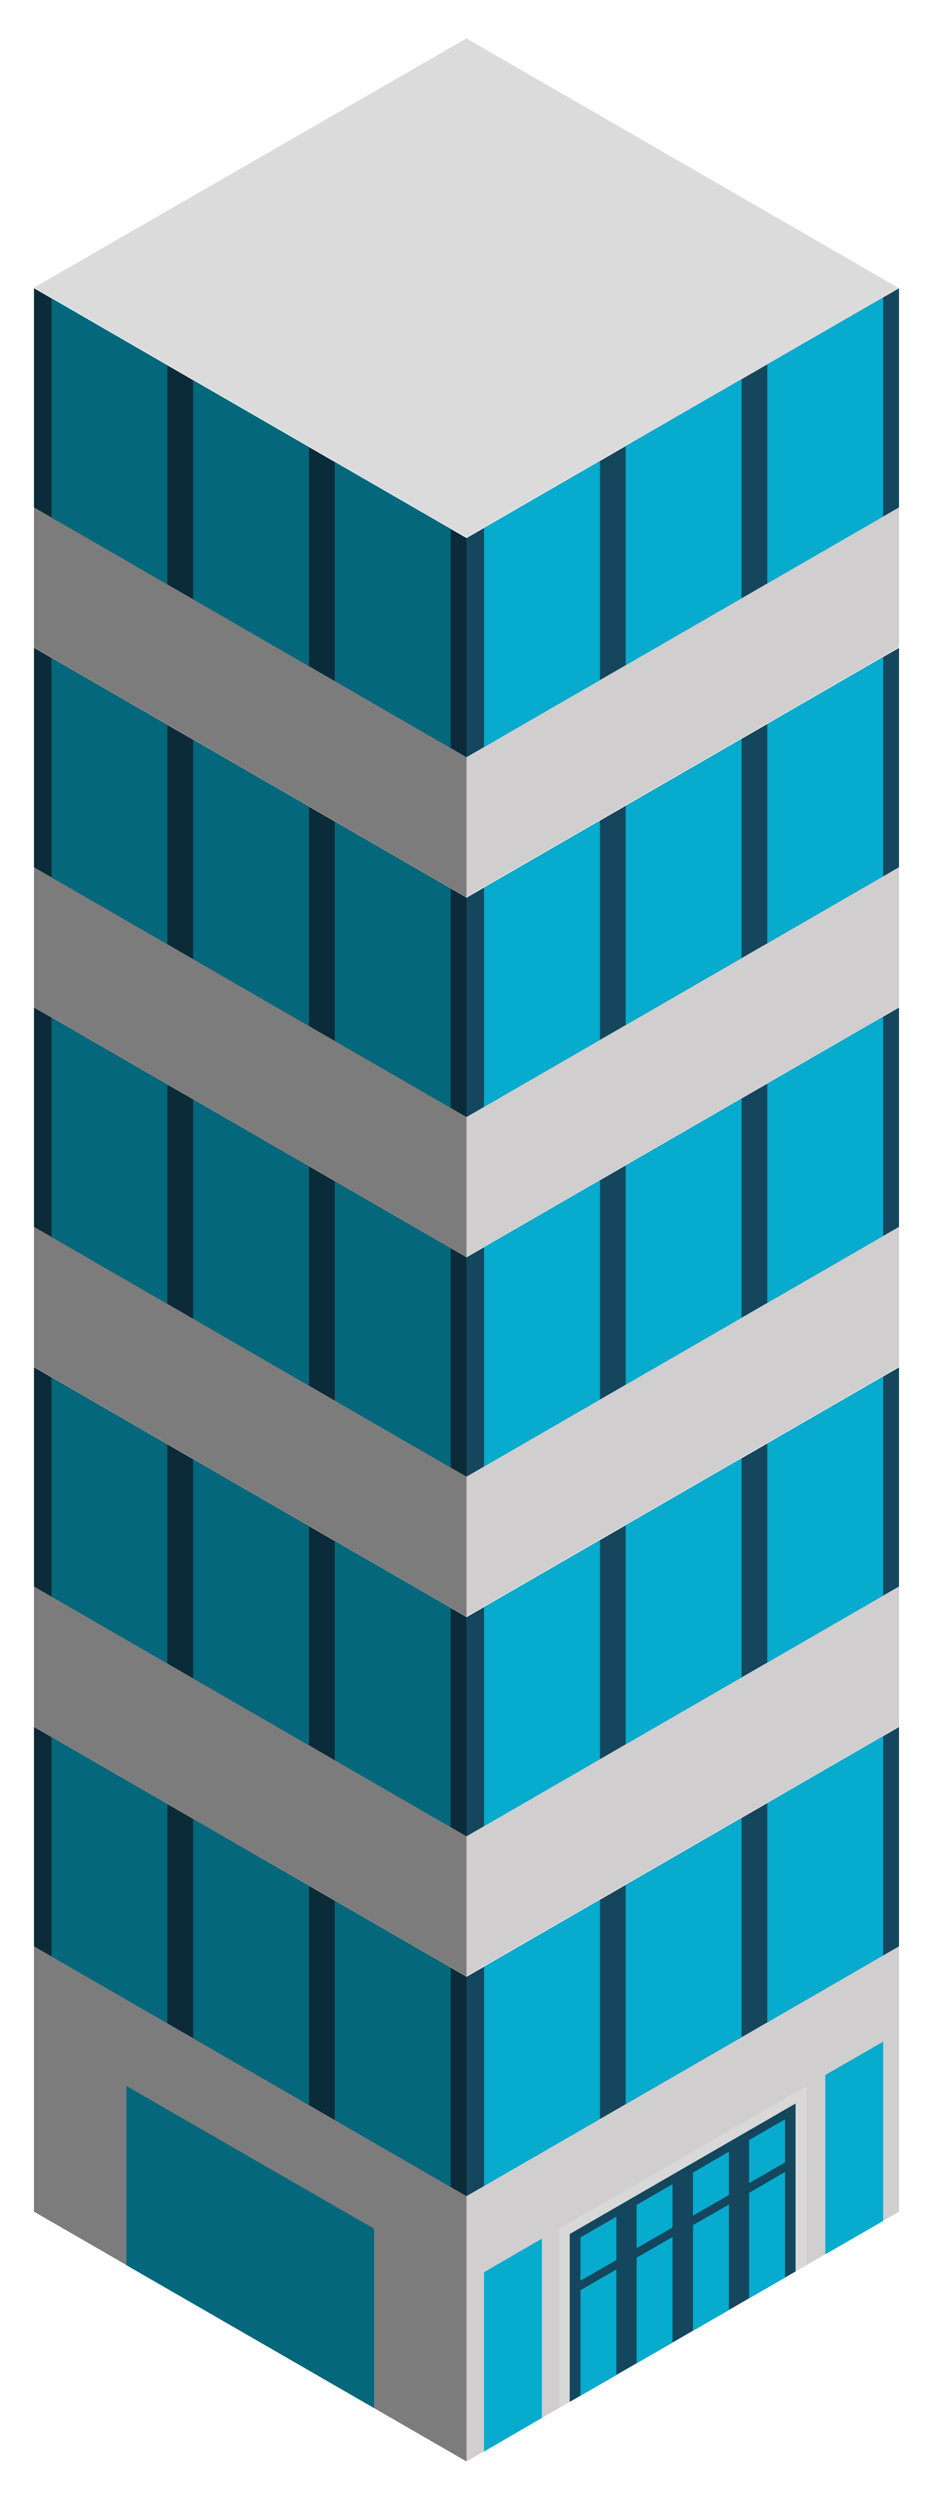 <?xml version="1.0" encoding="utf-8"?>
<!-- Generator: Adobe Illustrator 20.0.0, SVG Export Plug-In . SVG Version: 6.00 Build 0)  -->
<!DOCTYPE svg PUBLIC "-//W3C//DTD SVG 1.1//EN" "http://www.w3.org/Graphics/SVG/1.1/DTD/svg11.dtd">
<svg version="1.1" id="Layer_1" xmlns="http://www.w3.org/2000/svg" xmlns:xlink="http://www.w3.org/1999/xlink" x="0px" y="0px"
	 viewBox="0 0 442 1183.8" style="enable-background:new 0 0 442 1183.8;" xml:space="preserve">
<style type="text/css">
	.st0{fill:#091410;}
	.st1{fill:#1BA897;}
	.st2{fill:#FBEE2D;}
	.st3{fill:#D5C529;}
	.st4{fill:#C4B22F;}
	.st5{fill:#603240;}
	.st6{fill:#F1F2F2;}
	.st7{fill:#A52E23;}
	.st8{fill:#FFFFFF;}
	.st9{fill:#FDFEFE;}
	.st10{fill:#939598;}
	.st11{fill:#808285;}
	.st12{fill:#BCBEC0;}
	.st13{fill:#E6E7E8;}
	.st14{fill:#414042;}
	.st15{fill:#D1D3D4;}
	.st16{fill:#491B0D;}
	.st17{fill:#D84426;}
	.st18{fill:#93AC4C;}
	.st19{fill:#126F63;}
	.st20{fill:#E0C93A;}
	.st21{fill:#EF4423;}
	.st22{fill:#A09F9F;}
	.st23{fill:#AD4967;}
	.st24{fill:#85C441;}
	.st25{fill:#C53227;}
	.st26{fill:#7B7B7B;}
	.st27{fill:#B0B0B0;}
	.st28{fill:#4C4C4D;}
	.st29{fill:#8E8E8E;}
	.st30{fill:#BCBCBC;}
	.st31{fill:#212121;}
	.st32{fill:#DDDDDD;}
	.st33{fill:#B7B7B7;}
	.st34{fill:#F04A4A;}
	.st35{fill:#FDB523;}
	.st36{fill:#4AB749;}
	.st37{fill:#CCCCCB;}
	.st38{fill:#DBD622;}
	.st39{fill:#58C099;}
	.st40{fill:#4062AE;}
	.st41{fill:#D9D327;}
	.st42{fill:#4DA547;}
	.st43{fill:#49BB83;}
	.st44{fill:#6B50A1;}
	.st45{fill:#CD862A;}
	.st46{fill:#483E98;}
	.st47{fill:#A65926;}
	.st48{fill:#78C143;}
	.st49{fill:#32C0D1;}
	.st50{fill:#636464;}
	.st51{fill:#643584;}
	.st52{fill:#DC8727;}
	.st53{fill:#B56C29;}
	.st54{fill:#CC7A29;}
	.st55{fill:#A3A1A1;}
	.st56{fill:#167F70;}
	.st57{fill:#1AAF9A;}
	.st58{fill:#DCDBDB;}
	.st59{fill:#6BBE45;}
	.st60{fill:#43AF49;}
	.st61{fill:#62A844;}
	.st62{fill:#CE2E27;}
	.st63{fill:#8F1D1D;}
	.st64{fill:#BA2626;}
	.st65{fill:#753C97;}
	.st66{fill:#4D2966;}
	.st67{fill:#D9E028;}
	.st68{fill:#A3A537;}
	.st69{fill:#C5C62F;}
	.st70{fill:#B69830;}
	.st71{fill:#DDA82F;}
	.st72{fill:#D29B3C;}
	.st73{fill:#CB922B;}
	.st74{fill:#963D97;}
	.st75{fill:#833677;}
	.st76{fill:#973D8F;}
	.st77{fill:#83367E;}
	.st78{fill:#14475D;}
	.st79{fill:#06ABCD;}
	.st80{fill:#D0CECF;}
	.st81{fill:#D8D8D8;}
	.st82{opacity:0.4;}
	.st83{fill:#ACA99F;}
	.st84{fill:#367D93;}
	.st85{fill:#EEEAE1;}
	.st86{fill:#45ABCC;}
	.st87{fill:url(#SVGID_1_);}
	.st88{fill:url(#SVGID_2_);}
	.st89{fill:#789DA9;}
	.st90{fill:url(#SVGID_3_);}
	.st91{fill:url(#SVGID_4_);}
	.st92{fill:#63BBCC;}
	.st93{fill:#2D7482;}
	.st94{fill:url(#SVGID_5_);}
	.st95{fill:url(#SVGID_6_);}
	.st96{fill:url(#SVGID_7_);}
	.st97{fill:url(#SVGID_8_);}
	.st98{fill:#126C5F;}
	.st99{fill:#158372;}
	.st100{fill:#1A9684;}
	.st101{fill:#39B54A;}
</style>
<g>
	<g>
		<g>
			<polygon class="st78" points="221,358.6 16.1,240.3 16.1,136.5 221,254.8 			"/>
			<polygon class="st79" points="79.3,276.8 24.4,245.1 24.4,141.2 79.3,173 			"/>
			<polygon class="st79" points="146.4,315.6 91.5,283.9 91.5,180 146.4,211.7 			"/>
			<polygon class="st79" points="213.5,354.3 158.6,322.6 158.6,218.7 213.5,250.4 			"/>
			<polygon class="st80" points="221,424.8 16.1,306.5 16.1,240.3 221,358.6 			"/>
		</g>
		<g>
			<polygon class="st78" points="221,529 16.1,410.7 16.1,306.8 221,425.1 			"/>
			<polygon class="st79" points="79.3,447.2 24.4,415.5 24.4,311.6 79.3,343.3 			"/>
			<polygon class="st79" points="146.4,485.9 91.5,454.2 91.5,350.3 146.4,382 			"/>
			<polygon class="st79" points="213.5,524.7 158.6,493 158.6,389.1 213.5,420.8 			"/>
			<polygon class="st80" points="221,595.2 16.1,476.9 16.1,410.7 221,529 			"/>
		</g>
		<g>
			<polygon class="st78" points="221,699.3 16.1,581 16.1,477.1 221,595.4 			"/>
			<polygon class="st79" points="79.3,617.5 24.4,585.8 24.4,481.9 79.3,513.6 			"/>
			<polygon class="st79" points="146.4,656.3 91.5,624.5 91.5,520.7 146.4,552.4 			"/>
			<polygon class="st79" points="213.5,695 158.6,663.3 158.6,559.4 213.5,591.1 			"/>
			<polygon class="st80" points="221,765.5 16.1,647.2 16.1,581 221,699.3 			"/>
		</g>
		<g>
			<polygon class="st78" points="221,869.6 16.1,751.3 16.1,647.5 221,765.8 			"/>
			<polygon class="st79" points="79.3,787.8 24.4,756.1 24.4,652.3 79.3,684 			"/>
			<polygon class="st79" points="146.4,826.6 91.5,794.9 91.5,691 146.4,722.7 			"/>
			<polygon class="st79" points="213.5,865.3 158.6,833.6 158.6,729.7 213.5,761.4 			"/>
			<polygon class="st80" points="221,935.8 16.1,817.6 16.1,751.3 221,869.6 			"/>
		</g>
		<polygon class="st78" points="221,1040 16.1,921.7 16.1,817.8 221,936.1 		"/>
		<polygon class="st79" points="79.3,958.2 24.4,926.5 24.4,822.6 79.3,854.3 		"/>
		<polygon class="st79" points="146.4,996.9 91.5,965.2 91.5,861.3 146.4,893 		"/>
		<polygon class="st79" points="213.5,1035.7 158.6,1004 158.6,900.1 213.5,931.8 		"/>
		<polygon class="st80" points="221,1165.6 16.1,1047.3 16.1,921.7 221,1040 		"/>
		<polygon class="st79" points="177.2,1055.4 59.9,987.8 59.9,1072.7 177.2,1140.3 		"/>
	</g>
	<g>
		<g>
			<polygon class="st78" points="425.9,240.3 221,358.6 221,254.8 425.9,136.5 			"/>
			<polygon class="st79" points="284.2,322.1 229.3,353.9 229.3,250 284.2,218.3 			"/>
			<polygon class="st79" points="351.3,283.4 296.4,315.1 296.4,211.2 351.3,179.5 			"/>
			<polygon class="st79" points="418.4,244.7 363.5,276.4 363.5,172.5 418.4,140.8 			"/>
			<polygon class="st80" points="425.9,306.5 221,424.8 221,358.6 425.9,240.3 			"/>
		</g>
		<g>
			<polygon class="st78" points="425.9,410.7 221,529 221,425.1 425.9,306.8 			"/>
			<polygon class="st79" points="284.2,492.5 229.3,524.2 229.3,420.3 284.2,388.6 			"/>
			<polygon class="st79" points="351.3,453.7 296.4,485.4 296.4,381.6 351.3,349.9 			"/>
			<polygon class="st79" points="418.4,415 363.5,446.7 363.5,342.8 418.4,311.1 			"/>
			<polygon class="st80" points="425.9,476.9 221,595.2 221,529 425.9,410.7 			"/>
		</g>
		<g>
			<polygon class="st78" points="425.9,581 221,699.3 221,595.4 425.9,477.1 			"/>
			<polygon class="st79" points="284.2,662.8 229.3,694.5 229.3,590.6 284.2,558.9 			"/>
			<polygon class="st79" points="351.3,624.1 296.4,655.8 296.4,551.9 351.3,520.2 			"/>
			<polygon class="st79" points="418.4,585.3 363.5,617 363.5,513.1 418.4,481.4 			"/>
			<polygon class="st80" points="425.9,647.2 221,765.5 221,699.3 425.9,581 			"/>
		</g>
		<g>
			<polygon class="st78" points="425.9,751.3 221,869.6 221,765.8 425.9,647.5 			"/>
			<polygon class="st79" points="284.2,833.2 229.3,864.9 229.3,761 284.2,729.3 			"/>
			<polygon class="st79" points="351.3,794.4 296.4,826.1 296.4,722.2 351.3,690.5 			"/>
			<polygon class="st79" points="418.4,755.7 363.5,787.4 363.5,683.5 418.4,651.8 			"/>
			<polygon class="st80" points="425.9,817.6 221,935.8 221,869.6 425.9,751.3 			"/>
		</g>
		<polygon class="st78" points="425.9,921.7 221,1040 221,936.1 425.9,817.8 		"/>
		<polygon class="st79" points="284.2,1003.5 229.3,1035.2 229.3,931.3 284.2,899.6 		"/>
		<polygon class="st79" points="351.3,964.7 296.4,996.4 296.4,892.6 351.3,860.9 		"/>
		<polygon class="st79" points="418.4,926 363.5,957.7 363.5,853.8 418.4,822.1 		"/>
		<polygon class="st80" points="425.9,1047.3 221,1165.6 221,1040 425.9,921.7 		"/>
		<g>
			<polygon class="st81" points="382.1,987.8 264.8,1055.4 264.8,1140.3 382.1,1072.7 			"/>
			<polygon class="st78" points="376.9,996.1 269.9,1057.9 269.9,1137.4 376.9,1075.6 			"/>
			<g>
				<polygon class="st79" points="292,1070.2 275,1080 275,1059.5 292,1049.7 				"/>
				<polygon class="st79" points="318.6,1054.8 301.6,1064.6 301.6,1044.1 318.6,1034.3 				"/>
				<polygon class="st79" points="345.3,1039.4 328.3,1049.2 328.3,1028.8 345.3,1018.9 				"/>
				<polygon class="st79" points="371.9,1024 354.9,1033.8 354.9,1013.4 371.9,1003.6 				"/>
			</g>
			<g>
				<polygon class="st79" points="292,1124.7 275,1134.5 275,1084.5 292,1074.7 				"/>
				<polygon class="st79" points="318.6,1109.3 301.6,1119.1 301.6,1069.1 318.6,1059.3 				"/>
				<polygon class="st79" points="345.3,1093.9 328.3,1103.7 328.3,1053.7 345.3,1043.9 				"/>
				<polygon class="st79" points="371.9,1078.5 354.9,1088.3 354.9,1038.4 371.9,1028.5 				"/>
			</g>
		</g>
		<polygon class="st79" points="229.3,1160.9 256.7,1145 256.7,1060.1 229.3,1076 		"/>
		<polygon class="st79" points="391,1067.5 418.4,1051.7 418.4,966.8 391,982.6 		"/>
	</g>
	<polygon class="st82" points="221,1165.6 16.1,1047.3 16.1,136.5 221,254.8 	"/>
	<polygon class="st58" points="425.9,136.5 221,18.2 16.1,136.2 221,254.5 	"/>
</g>
</svg>
